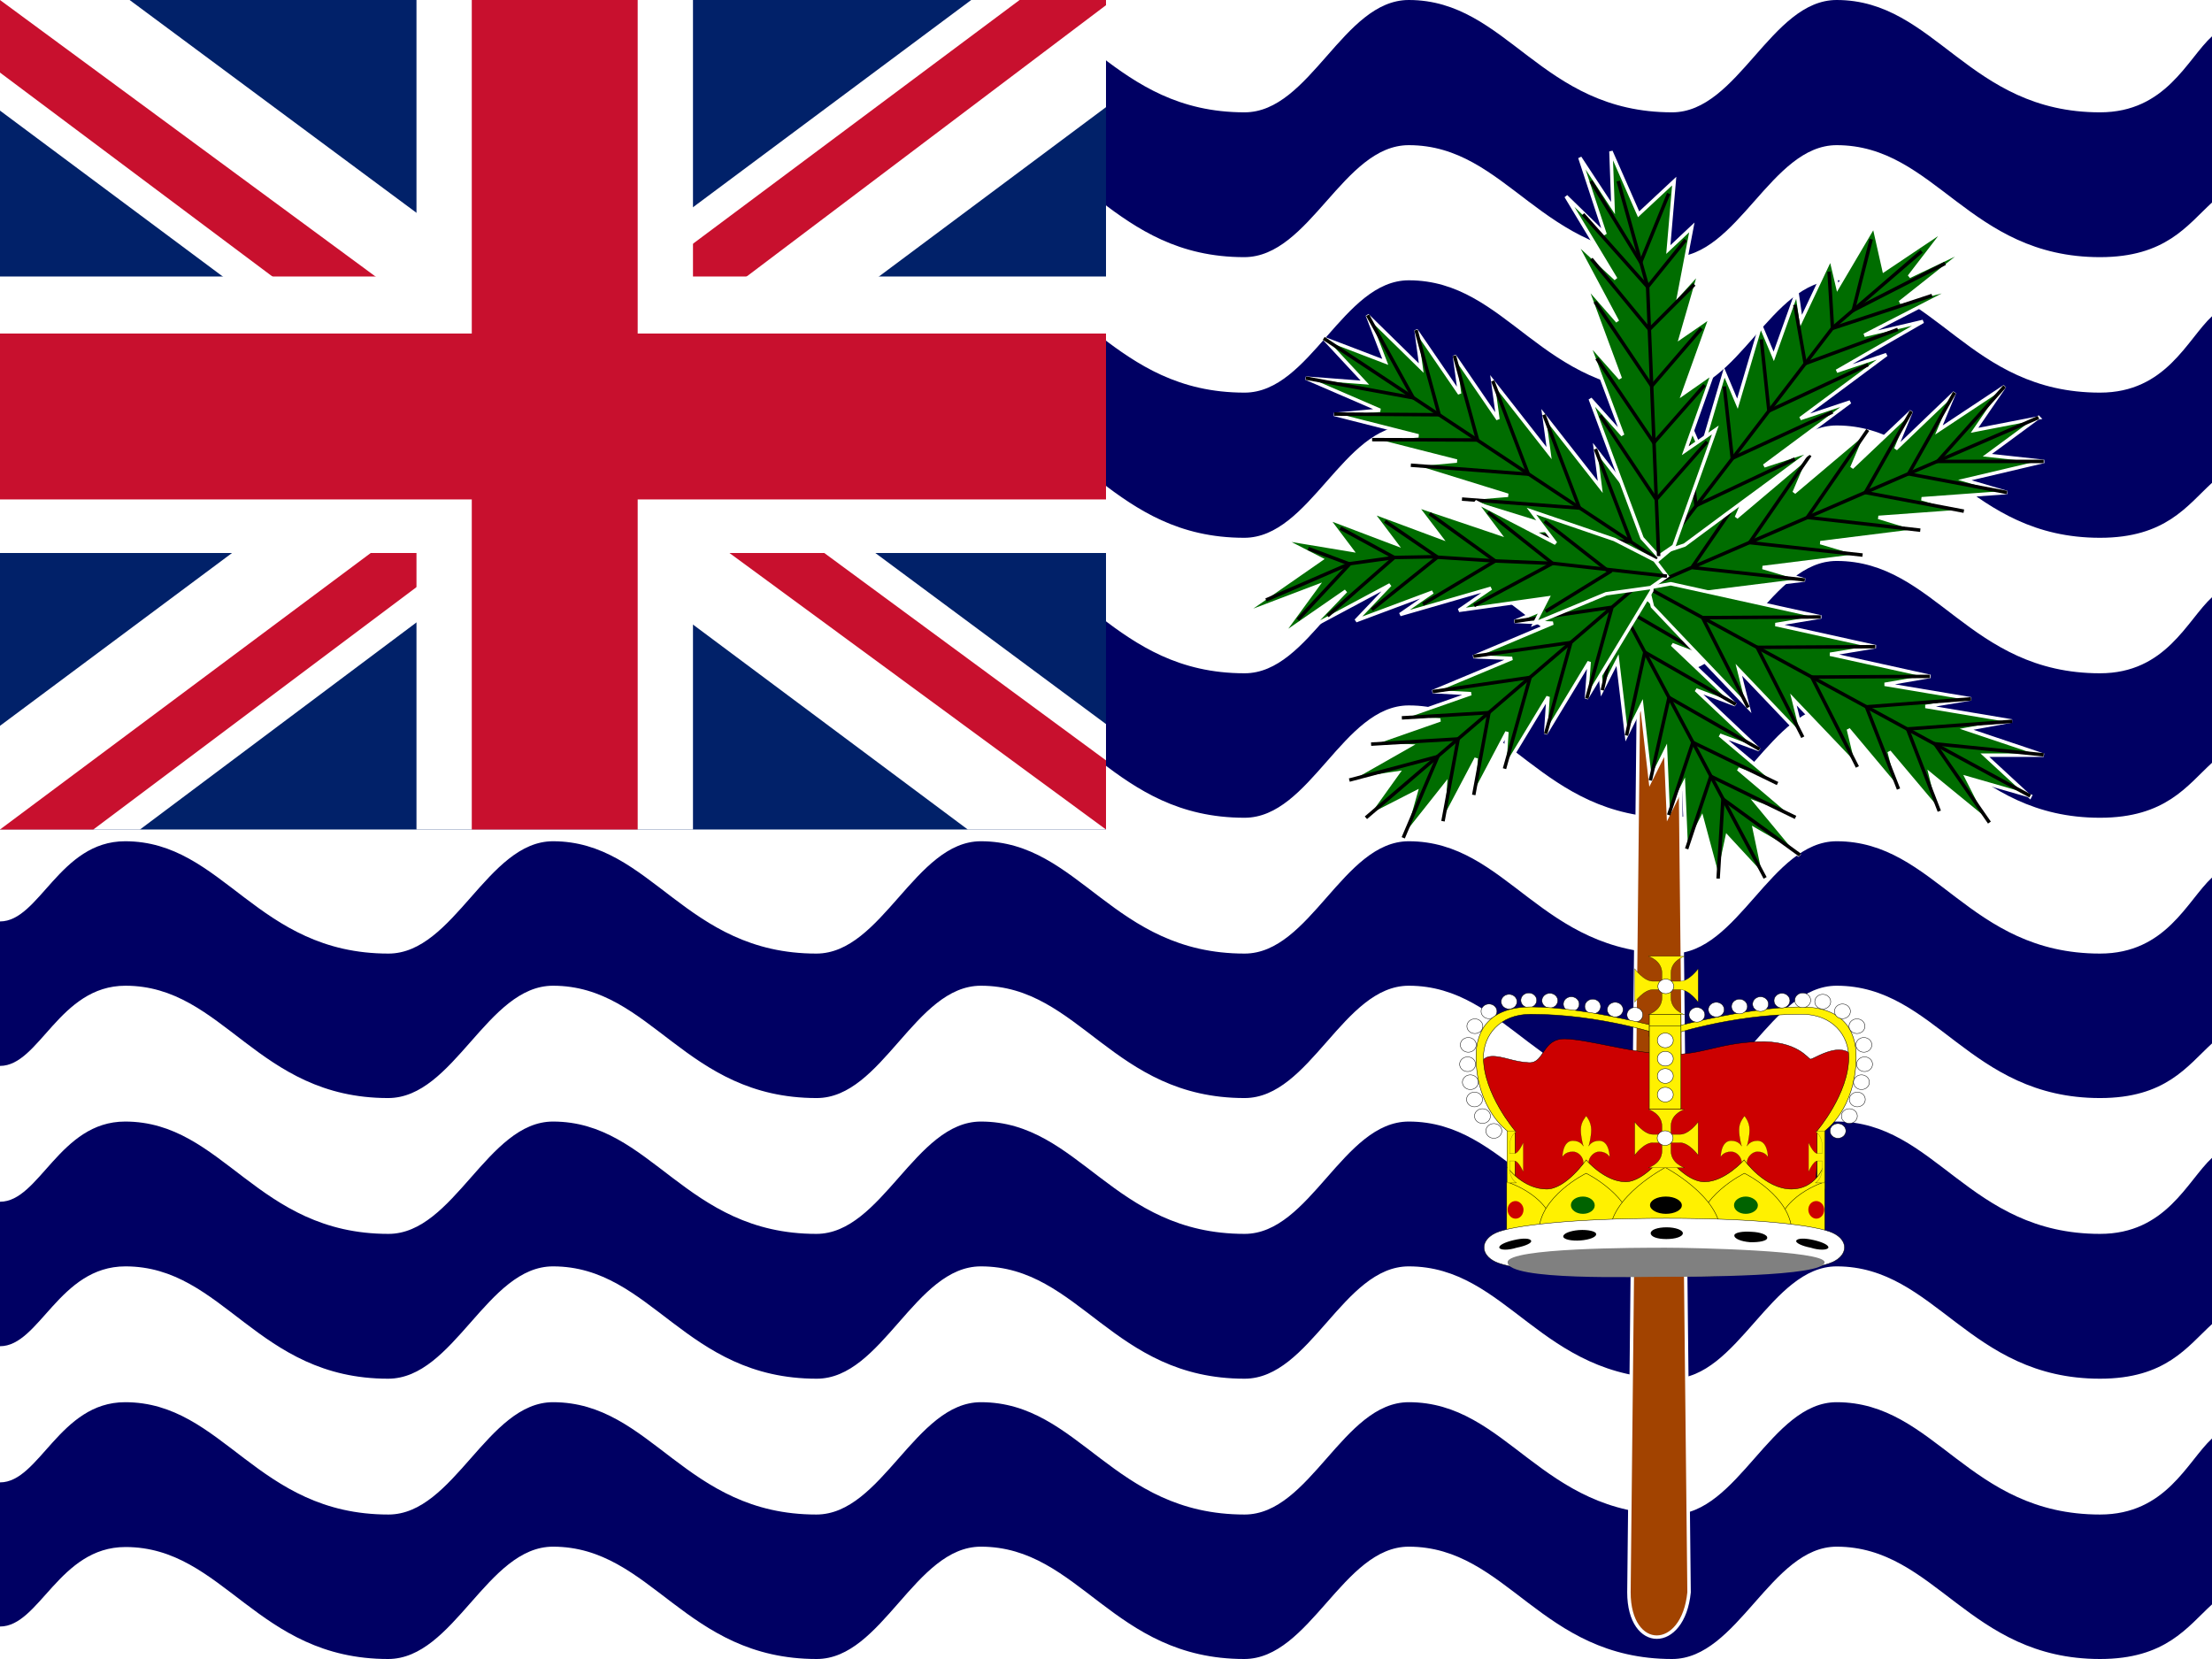 <svg xmlns="http://www.w3.org/2000/svg" id="flag-icons-io" viewBox="0 0 640 480">
  <path fill="#fff" d="M0 0h640v480H0z"/>
  <path fill="#000063" fill-rule="evenodd" d="M640 416.2c-7.2 6.7-13.3 22-32.4 22-38.1 0-47.6-32.5-76.2-32.5-19 0-28.5 32.5-47.6 32.5-38.1 0-47.6-32.5-76.2-32.5-19 0-28.5 32.5-47.5 32.5-38.2 0-47.7-32.5-76.3-32.5-19 0-28.6 32.5-47.6 32.5-38.1 0-47.6-32.5-76.2-32.5-19 0-28.6 32.5-47.6 32.5-38.2 0-47.7-32.5-76.2-32.5-19 0-24.8 23.2-36.2 23.2v41.7c11.4 0 17.1-23 36.3-23 28.5 0 38 32.4 76 32.4 19.1 0 28.6-32.5 47.7-32.5 28.6 0 38.1 32.5 76.3 32.5 19 0 28.4-32.5 47.5-32.5 28.6 0 38.1 32.5 76.2 32.5 19 0 28.6-32.5 47.6-32.5 28.6 0 38.1 32.5 76.2 32.5 19 0 28.6-32.5 47.6-32.5 28.6 0 38.2 32.5 76.2 32.5 19 0 25.2-9.2 32.4-15.8zm0-81.2c-7.2 6.7-13.3 22-32.4 22-38.1 0-47.6-32.5-76.2-32.5-19 0-28.5 32.5-47.6 32.5-38.1 0-47.6-32.5-76.2-32.5-19 0-28.5 32.5-47.5 32.5-38.2 0-47.7-32.5-76.3-32.5-19 0-28.6 32.5-47.6 32.5-38.1 0-47.6-32.5-76.2-32.5-19 0-28.6 32.5-47.6 32.5-38.2 0-47.7-32.5-76.2-32.5-19 0-24.8 23.2-36.2 23.2v41.8c11.4 0 17.1-23.1 36.3-23.1 28.5 0 38 32.5 76 32.5 19.1 0 28.6-32.5 47.7-32.5 28.6 0 38.1 32.5 76.3 32.5 19 0 28.4-32.5 47.5-32.5 28.6 0 38.1 32.5 76.3 32.5 19 0 28.5-32.5 47.5-32.5 28.6 0 38.1 32.5 76.2 32.5 19 0 28.6-32.5 47.6-32.5 28.6 0 38.2 32.5 76.2 32.5 19 0 25.2-9.2 32.4-15.8zm0-81.1c-7.2 6.7-13.3 22-32.4 22-38.1 0-47.6-32.5-76.2-32.5-19 0-28.5 32.5-47.6 32.5-38.1 0-47.6-32.5-76.2-32.5-19 0-28.5 32.5-47.5 32.5-38.2 0-47.7-32.5-76.3-32.5-19 0-28.6 32.5-47.6 32.5-38.1 0-47.6-32.5-76.2-32.5-19 0-28.6 32.5-47.6 32.5-38.2 0-47.7-32.5-76.2-32.5-19 0-24.8 23.2-36.2 23.2v41.8c11.4 0 17.1-23.2 36.3-23.2 28.5 0 38 32.5 76 32.5 19.1 0 28.6-32.5 47.7-32.5 28.6 0 38.1 32.5 76.3 32.5 19 0 28.4-32.5 47.5-32.5 28.6 0 38.1 32.5 76.3 32.5 19 0 28.5-32.5 47.5-32.5 28.6 0 38.1 32.5 76.2 32.5 19 0 28.6-32.5 47.6-32.5 28.6 0 38.2 32.5 76.2 32.5 19 0 25.2-9.2 32.4-15.8zm0-81.1c-7.2 6.6-13.3 22-32.4 22-38.1 0-47.6-32.5-76.2-32.5-19 0-28.5 32.5-47.6 32.5-38.1 0-47.6-32.5-76.2-32.5-19 0-28.5 32.5-47.5 32.5-38.2 0-47.7-32.5-76.3-32.5-19 0-28.6 32.5-47.6 32.5-38.1 0-47.6-32.5-76.2-32.5-19 0-28.6 32.5-47.6 32.5-38.2 0-47.7-32.5-76.2-32.5-19 0-24.8 23.2-36.2 23.2v41.7c11.4 0 17.1-23 36.3-23 28.5 0 38 32.4 76 32.4 19.1 0 28.6-32.5 47.7-32.5 28.6 0 38.1 32.5 76.3 32.5 19 0 28.4-32.5 47.5-32.5 28.6 0 38.1 32.5 76.3 32.5 19 0 28.5-32.5 47.5-32.5 28.6 0 38.1 32.5 76.2 32.5 19 0 28.6-32.5 47.6-32.5 28.6 0 38.2 32.5 76.2 32.5 19 0 25.2-9.3 32.4-15.9zm0-81.3c-7.2 6.7-13.3 22.1-32.4 22.1-38.1 0-47.6-32.5-76.2-32.5-19 0-28.5 32.5-47.6 32.5-38.1 0-47.6-32.5-76.2-32.5-19 0-28.5 32.5-47.5 32.5-38.2 0-47.7-32.5-76.3-32.5-19 0-28.6 32.5-47.6 32.5-38.1 0-47.6-32.5-76.2-32.5-19 0-28.6 32.5-47.6 32.5-38.2 0-47.7-32.5-76.2-32.5-19 .1-24.8 23.3-36.2 23.3v41.8c11.4 0 17.1-23.1 36.2-23.1 28.5 0 38.1 32.5 76.2 32.5 19 0 28.5-32.5 47.6-32.5 28.6 0 38.1 32.5 76.3 32.5 19 0 28.4-32.5 47.4-32.5 28.7 0 38.2 32.5 76.3 32.5 19 0 28.6-32.5 47.6-32.5 28.6 0 38.1 32.5 76.2 32.5 19 0 28.6-32.5 47.6-32.5 28.6 0 38.2 32.5 76.2 32.5 19 0 25.2-9.3 32.4-15.9v-48Zm0-81c-7.2 6.6-13.3 22-32.4 22C569.5 32.5 560 0 531.4 0c-19 0-28.5 32.5-47.6 32.5-38.1 0-47.6-32.5-76.2-32.5-19 0-28.5 32.5-47.5 32.5-38.2 0-47.7-32.5-76.3-32.5-19 0-28.6 32.5-47.6 32.5C198 32.5 188.6 0 160 0c-19 0-28.6 32.5-47.6 32.5C74.2 32.5 64.7 0 36.2 0 17.2 0 11.4 23.2 0 23.2v41.9C11.4 65 17.1 42 36.2 42c28.5 0 38.1 32.4 76.2 32.4 19 0 28.5-32.4 47.6-32.4 28.6 0 38.1 32.4 76.3 32.4 19 0 28.4-32.4 47.4-32.4 28.7 0 38.2 32.4 76.3 32.4 19 0 28.6-32.4 47.6-32.4 28.6 0 38.1 32.4 76.2 32.4 19 0 28.6-32.4 47.6-32.4 28.6 0 38.2 32.4 76.2 32.4 19 0 25.2-9.2 32.4-15.8z"/>
  <path fill="#a24300" fill-rule="evenodd" stroke="#fff" strokeWidth="2.1" d="m474.8 131.7-3.5 329c0 17.3 15.7 17.3 17.4 0l-3.5-329Z"/>
  <path fill="#006d00" fill-rule="evenodd" stroke="#fff" strokeWidth="1.8" d="m510.7 254-11-11.9-2.6 12.1-4.7-17.5-4.5 8.8-.8-18.6-4.4 8.8-.8-18.6-4.4 8.8L475 204l-4.4 8.8L468 191l-4.5 8.8-2.5-21.9-1.3-11 2.2-4.3 5.8 2.1 9.1 8.7 18.3 17.4-11.3-4.3 18.3 17.4-11.4-4.3 18.3 17.3-11.4-4.2 16.6 14-11.3-4.2 16.5 14-11.3-4.2 12.6 15.2-13.1-7.6 3 14.3z"/>
  <path fill="none" stroke="#000" strokeWidth=".3" d="M510.7 254 462 162.6m33.1 28.2L469 175.6l-5.4 24.1"/>
  <path fill="none" stroke="#000" strokeWidth=".3" d="m502.2 203.8-26.3-15.1-5.3 24.1"/>
  <path fill="none" stroke="#000" strokeWidth=".3" d="m509.1 216.8-26.2-15-5.4 24"/>
  <path fill="none" stroke="#000" strokeWidth=".3" d="m514.3 226.7-24.5-11.9-7 21"/>
  <path fill="none" stroke="#000" strokeWidth=".3" d="M519.5 236.5 495 224.6l-7 21"/>
  <path fill="none" stroke="#000" strokeWidth=".3" d="m520.8 247.4-22.3-16.2-1.4 23"/>
  <path fill="#006d00" fill-rule="evenodd" stroke="#fff" strokeWidth="2" d="m383 97.9 17.8 6.8-5.2-13.5 15.6 15.3-1.5-11 12.6 18.4-1.5-11 12.6 18.4-1.5-11 16.3 20.8-1.5-11 16.3 20.8-1.4-11 16.2 20.8 8.2 10.4.7 5.5-6.7.6-14-4.3-28.2-8.7 13.3-1.1-28.1-8.7 13.3-1.1-28.1-8.7 13.3-1.2-24.4-6.2 13.3-1.1-24.4-6.2 13.3-1.2-21.5-9.3 17.1 1.3L383.1 98z"/>
  <path fill="none" stroke="#000" strokeWidth=".3" d="m383 97.9 103.7 68.7m-48.9-12.4 34.1 2.6-10.3-26.9"/>
  <path fill="none" stroke="#000" strokeWidth=".3" d="m423 144.4 34 2.6-10.3-27"/>
  <path fill="none" stroke="#000" strokeWidth=".3" d="m408.2 134.6 34 2.6-10.3-27"/>
  <path fill="none" stroke="#000" strokeWidth=".3" d="m397 127.2 30.5.1-6.7-24.4"/>
  <path fill="none" stroke="#000" strokeWidth=".3" d="m386 119.8 30.4.2-6.7-24.5"/>
  <path fill="none" stroke="#000" strokeWidth=".3" d="m377.8 109.4 31.1 5.7-13.2-23.9"/>
  <path fill="#006d00" fill-rule="evenodd" stroke="#fff" strokeWidth="2" d="M589.8 120.8 575 131.7l16.4 1.8-22.9 5.4 12.2 3.6-24.7 1.8 12.2 3.6-24.7 1.8 12.1 3.7-28.9 3.6 12.2 3.6-28.9 3.6 12.2 3.6-28.9 3.6-14.5 1.8-6-1.8 2.2-5.4 10.7-9 21.3-18.1-4.6 10.8 21.3-18-4.6 10.8 21.3-18-4.6 10.8L553 119l-4.5 10.9 17-16.3-4.5 10.8 19-12.6-8.7 12.7 18.6-3.6z"/>
  <path fill="none" stroke="#000" strokeWidth=".3" d="m589.8 120.8-117 50.6m34.1-32.5-17.4 25.3 32.7 3.6"/>
  <path fill="none" stroke="#000" strokeWidth=".3" d="M523.7 131.7 506.2 157l32.7 3.6"/>
  <path fill="none" stroke="#000" strokeWidth=".3" d="m540.4 124.4-17.5 25.3 32.7 3.7"/>
  <path fill="none" stroke="#000" strokeWidth=".3" d="m553 119-13.3 23.5 28.5 5.4"/>
  <path fill="none" stroke="#000" strokeWidth=".3" d="m565.5 113.6-13.3 23.5 28.5 5.4"/>
  <path fill="none" stroke="#000" strokeWidth=".3" d="m580 111.8-19.4 21.7h30.7"/>
  <path fill="#006d00" fill-rule="evenodd" stroke="#fff" strokeWidth="2" d="M587.4 230.3 569 225l6.6 13-17.1-14 2.6 10.7-14.5-17.2 2.7 10.8-14.5-17.3 2.6 10.8-18.5-19.4 2.7 10.8-18.5-19.4 2.7 10.8-18.5-19.4-9.2-9.7-1.3-5.4 6.6-1.2 14.5 3.2 29 6.4-13.2 2.2 29 6.4-13.2 2.2 29 6.4-13.2 2.3 25 4.2-13.2 2.2 25 4.2L569 211l22.3 7.5h-17l13 12z"/>
  <path fill="none" stroke="#000" strokeWidth=".3" d="m587.4 230.3-110.6-60.2m50 8.4-34.2.2 13.2 26"/>
  <path fill="none" stroke="#000" strokeWidth=".3" d="m542.6 187.1-34.2.2 13.2 26"/>
  <path fill="none" stroke="#000" strokeWidth=".3" d="m558.4 195.7-34.2.2 13.2 26"/>
  <path fill="none" stroke="#000" strokeWidth=".3" d="m570.3 202.2-30.3 2.3 9.3 23.8"/>
  <path fill="none" stroke="#000" strokeWidth=".3" d="m582.2 208.7-30.3 2.2 9.2 23.8"/>
  <path fill="none" stroke="#000" strokeWidth=".3" d="m591.3 218.4-31.5-3.2 15.8 22.8"/>
  <path fill="#006d00" fill-rule="evenodd" stroke="#fff" strokeWidth="1.8" d="m395.2 236.6 9.3-13-14.1 2.1 17.4-9.9-11.1-.5 20-7-11.1-.6 20-7-11.1-.6 23-9.6-11.2-.5 23-9.7-11.1-.5 23-9.6 11.5-4.9 5.6.3-.4 5.3-6.3 10.4-12.6 20.8.8-10.6-12.6 20.8.7-10.7-12.6 20.8.7-10.6-9.6 18.2.7-10.6-9.6 18.2.7-10.6-12.2 15.4 3.7-13.2z"/>
  <path fill="none" stroke="#000" strokeWidth=".3" d="m395.2 236.6 83-71m-19.1 36.5 7.3-26.4-28.2 4.1"/>
  <path fill="none" stroke="#000" strokeWidth=".3" d="m447.2 212.3 7.3-26.4-28.2 4"/>
  <path fill="none" stroke="#000" strokeWidth=".3" d="m435.3 222.4 7.4-26.4-28.2 4.1"/>
  <path fill="none" stroke="#000" strokeWidth=".3" d="m426.4 230 4.4-23.8-25.2 1.5"/>
  <path fill="none" stroke="#000" strokeWidth=".3" d="m417.5 237.6 4.4-23.8-25.2 1.5"/>
  <path fill="none" stroke="#000" strokeWidth=".3" d="m406 242.4 10-23.5-25.6 6.8"/>
  <path fill="#006d00" fill-rule="evenodd" stroke="#fff" strokeWidth="2" d="m563 66.2-17.9 12-2.9-12.9-10.5 17.8-2-8.5-8.6 18.2-1.2-8.4-6.7 18.7-3.8-9-6.7 22.7-3.8-9-6.7 22.7-3.9-9-6.7 22.7-3.3 11.4 1.9 4.5 7.2-2.4 12.4-9.2 25-18.4-14.4 4.7 24.9-18.5-14.4 4.8 24.9-18.5-14.4 4.8 25-14.4-17 4L566 83.3l-16.3 4.2 19.7-15.6-17 8.1z"/>
  <path fill="none" stroke="#000" strokeWidth=".3" d="m556 72.7-25.8 22.2-50 65.2"/>
  <path fill="none" stroke="#000" strokeWidth=".3" d="m519.3 132.8-28.6 13.5-2.4-20.8"/>
  <path fill="none" stroke="#000" strokeWidth=".3" d="m530.2 119.2-29 13.4-2.3-20.8"/>
  <path fill="none" stroke="#000" strokeWidth=".3" d="m540.5 105.5-28.7 13.4-2.2-20.7"/>
  <path fill="none" stroke="#000" strokeWidth=".3" d="m549.1 95.3-26.8 9.9-3-17"/>
  <path fill="none" stroke="#000" strokeWidth=".3" d="M559 85.5 530.2 95l-1-16.4"/>
  <path fill="none" stroke="#000" strokeWidth=".3" d="m562.8 76.2-26.6 13.6 5.2-20.6"/>
  <path fill="#006d00" fill-rule="evenodd" stroke="#fff" strokeWidth="2" d="m466.1 43.8 8 18.2 10.3-9.6-1.7 19.8 6.8-6.4-3.7 19.4 6-6.6-5.5 19 8.7-6-8 22.3 8.6-6-8 22.5 8.7-6-8 22.4-4 11.2-4.4 3-4.8-5.3-5-13.4-10-26.9 9.4 10.5-10.1-27 9.4 10.6-10-27L468 93l-12.5-23.4 12 11.1-14.4-23.9 11.3 11-7.3-22.2 9.6 14.6z"/>
  <path fill="none" stroke="#000" strokeWidth=".3" d="m468.2 52.4 8.5 30.5 3.2 78"/>
  <path fill="none" stroke="#000" strokeWidth=".3" d="m463 120.2 16.2 24.3 14.7-16.7"/>
  <path fill="none" stroke="#000" strokeWidth=".3" d="m462 103.7 16.5 24.4 14.7-16.7"/>
  <path fill="none" stroke="#000" strokeWidth=".3" d="m461.5 87.3 16.4 24.4L492.3 95"/>
  <path fill="none" stroke="#000" strokeWidth=".3" d="m460.4 74.9 16.8 20.4 13-13"/>
  <path fill="none" stroke="#000" strokeWidth=".3" d="m458 62 18.7 21 11-13.6"/>
  <path fill="none" stroke="#000" strokeWidth=".3" d="m460.3 52.4 14.4 23.5 8.1-19.9"/>
  <path fill="#006d00" fill-rule="evenodd" stroke="#fff" strokeWidth="1.9" d="m359 178 23.3-16.2-11.7-6 20.5 3.4-7-9.3 19.8 7.5-7-9.3 19.9 7.4-7-9.2 24 8.1-7-9.3 23.3 12.1-7-9.3 24 8.2 11.7 6 3.5 4.6-4.7 3.3-12.9 1.8-20.7 8.6 3.8-7.4-25.7 3.6 9.3-6.4-26.3 7.6 9.4-6.5-22.2 8.3 9.9-10.4-22.8 12.2 10-10.4-18.8 13 10.5-14.4z"/>
  <path fill="none" stroke="#000" strokeWidth=".3" d="m366.3 173.6 24.2-10.5 12.9-1.8 10.7-.2 18.5 1.2 16.7.7 33 3.7"/>
  <path fill="none" stroke="#000" strokeWidth=".3" d="m447.2 176.9 18.5-11.4-18.8-14.7"/>
  <path fill="none" stroke="#000" strokeWidth=".3" d="m426.5 175.2 22.7-12.2-18.7-14.8"/>
  <path fill="none" stroke="#000" strokeWidth=".3" d="m411.7 174.8 20.9-12.5-19-13.7m-29.5 29.6 19.3-16.9-15.6-8.5"/>
  <path fill="none" stroke="#000" strokeWidth=".3" d="m375.5 179.3 15-16.1-12-4.5m18.4 17.7 19-15.2-15.2-10.4"/>
  <g fill-rule="evenodd">
    <path fill="#c00" stroke="#000" strokeWidth="1pt" d="m541.5 1173.3-1.7-229.1-61.1-107c-15.3-52.6-7.8-78 17-79.8 24.7-1.6 49.2 13.6 84.8 15.3 35.6 1.7 28.9-59.4 81.5-57.7 52.6 1.7 144.3 32.3 222.3 37.4 78.1 5 118.8-27.2 208.8-30.6 90-3.4 113.7 42.4 118.8 42.4 5.1 0 30.6-18.6 56-22 25.5-3.4 34 10.2 34 10.2s-1.7 57.7-13.6 91.6c-11.9 34-54.3 90-56 90-1.7 0-15.3 249.5-15.3 251.2 0 1.7-675.5-6.8-675.5-11.9z" transform="matrix(.129 0 0 .119 367.5 215.5)"/>
    <g stroke="#000" strokeWidth="1pt">
      <path fill="#fff100" d="M531.5 584.6s-68-52-69.8-177.1c-1-72 34.4-124 123-124 124 0 301.1 53.1 301.1 53.1v17.7s-141.7-53.1-301.2-53.1c-70.8 0-106.3 52-106.3 105.2 0 88.6 71 178.3 71 178.3v141.7h-17.8z" transform="matrix(-.129 0 0 .119 596.6 257.6)"/>
      <path fill="#fff" d="M478.4 549.2a17.8 17.8 0 1 1-35.5 0 17.8 17.8 0 0 1 35.5 0z" transform="matrix(-.129 0 0 .119 594.5 257.4)"/>
      <path fill="#fff" d="M478.4 549.2a17.8 17.8 0 1 1-35.5 0 17.8 17.8 0 0 1 35.5 0z" transform="matrix(-.129 0 0 .119 596.8 252.6)"/>
      <path fill="#fff" d="M478.4 549.2a17.8 17.8 0 1 1-35.5 0 17.8 17.8 0 0 1 35.5 0z" transform="matrix(-.129 0 0 .119 598 247.6)"/>
      <path fill="#fff" d="M478.4 549.2a17.8 17.8 0 1 1-35.5 0 17.8 17.8 0 0 1 35.5 0z" transform="matrix(-.129 0 0 .119 598.9 242.4)"/>
      <path fill="#fff" d="M478.4 549.2a17.8 17.8 0 1 1-35.5 0 17.8 17.8 0 0 1 35.5 0z" transform="matrix(-.129 0 0 .119 598.7 236.8)"/>
      <path fill="#fff" d="M478.4 549.2a17.8 17.8 0 1 1-35.5 0 17.8 17.8 0 0 1 35.5 0z" transform="matrix(-.129 0 0 .119 591.2 261.7)"/>
      <path fill="#fff" d="M478.4 549.2a17.8 17.8 0 1 1-35.5 0 17.8 17.8 0 0 1 35.5 0z" transform="matrix(-.129 0 0 .119 596.7 231.4)"/>
      <path fill="#fff" d="M478.4 549.2a17.8 17.8 0 1 1-35.5 0 17.8 17.8 0 0 1 35.5 0z" transform="matrix(-.129 0 0 .119 592.5 227.1)"/>
      <path fill="#fff" d="M478.4 549.2a17.8 17.8 0 1 1-35.5 0 17.8 17.8 0 0 1 35.5 0z" transform="matrix(-.129 0 0 .119 586.8 224.3)"/>
      <path fill="#fff" d="M478.4 549.2a17.8 17.8 0 1 1-35.5 0 17.8 17.8 0 0 1 35.5 0z" transform="matrix(-.129 0 0 .119 581 223.9)"/>
      <path fill="#fff" d="M478.4 549.2a17.8 17.8 0 1 1-35.5 0 17.8 17.8 0 0 1 35.5 0z" transform="matrix(-.129 0 0 .119 575 224)"/>
      <path fill="#fff" d="M478.4 549.2a17.8 17.8 0 1 1-35.5 0 17.8 17.8 0 0 1 35.5 0z" transform="matrix(-.129 0 0 .119 568.8 225)"/>
      <path fill="#fff" d="M478.4 549.2a17.8 17.8 0 1 1-35.5 0 17.8 17.8 0 0 1 35.5 0z" transform="matrix(-.129 0 0 .119 562.7 225.7)"/>
      <path fill="#fff" d="M478.4 549.2a17.8 17.8 0 1 1-35.5 0 17.8 17.8 0 0 1 35.5 0z" transform="matrix(-.129 0 0 .119 556 226.6)"/>
      <path fill="#fff" d="M478.4 549.2a17.8 17.8 0 1 1-35.5 0 17.8 17.8 0 0 1 35.5 0z" transform="matrix(-.129 0 0 .119 550.4 228.1)"/>
    </g>
    <path fill="#fff" stroke="#000" strokeWidth="1pt" d="M478.4 549.2a17.8 17.8 0 1 1-35.5 0 17.8 17.8 0 0 1 35.5 0z" transform="matrix(.129 0 0 .119 369.5 257.4)"/>
    <path fill="#fff" stroke="#000" strokeWidth="1pt" d="M478.4 549.2a17.8 17.8 0 1 1-35.5 0 17.8 17.8 0 0 1 35.5 0z" transform="matrix(.129 0 0 .119 367.2 252.6)"/>
    <path fill="#fff" stroke="#000" strokeWidth="1pt" d="M478.4 549.2a17.8 17.8 0 1 1-35.5 0 17.8 17.8 0 0 1 35.5 0z" transform="matrix(.129 0 0 .119 366 247.6)"/>
    <path fill="#fff" stroke="#000" strokeWidth="1pt" d="M478.4 549.2a17.8 17.8 0 1 1-35.5 0 17.8 17.8 0 0 1 35.5 0z" transform="matrix(.129 0 0 .119 365.2 242.4)"/>
    <path fill="#fff" stroke="#000" strokeWidth="1pt" d="M478.4 549.2a17.8 17.8 0 1 1-35.5 0 17.8 17.8 0 0 1 35.5 0z" transform="matrix(.129 0 0 .119 365.4 236.8)"/>
    <path fill="#fff" stroke="#000" strokeWidth="1pt" d="M478.4 549.2a17.8 17.8 0 1 1-35.5 0 17.8 17.8 0 0 1 35.5 0z" transform="matrix(.129 0 0 .119 367.3 231.4)"/>
    <path fill="#fff" stroke="#000" strokeWidth="1pt" d="M478.4 549.2a17.8 17.8 0 1 1-35.5 0 17.8 17.8 0 0 1 35.5 0z" transform="matrix(.129 0 0 .119 371.4 227.1)"/>
    <path fill="#fff" stroke="#000" strokeWidth="1pt" d="M478.4 549.2a17.8 17.8 0 1 1-35.5 0 17.8 17.8 0 0 1 35.5 0z" transform="matrix(.129 0 0 .119 377.2 224.3)"/>
    <path fill="#fff" stroke="#000" strokeWidth="1pt" d="M478.4 549.2a17.8 17.8 0 1 1-35.5 0 17.8 17.8 0 0 1 35.5 0z" transform="matrix(.129 0 0 .119 382.9 223.9)"/>
    <path fill="#fff" stroke="#000" strokeWidth="1pt" d="M478.4 549.2a17.8 17.8 0 1 1-35.5 0 17.8 17.8 0 0 1 35.5 0z" transform="matrix(.129 0 0 .119 389 224)"/>
    <path fill="#fff" stroke="#000" strokeWidth="1pt" d="M478.4 549.2a17.8 17.8 0 1 1-35.5 0 17.8 17.8 0 0 1 35.5 0z" transform="matrix(.129 0 0 .119 395.2 225)"/>
    <path fill="#fff" stroke="#000" strokeWidth="1pt" d="M478.4 549.2a17.8 17.8 0 1 1-35.5 0 17.8 17.8 0 0 1 35.5 0z" transform="matrix(.129 0 0 .119 401.4 225.7)"/>
    <path fill="#fff" stroke="#000" strokeWidth="1pt" d="M478.4 549.2a17.8 17.8 0 1 1-35.5 0 17.8 17.8 0 0 1 35.5 0z" transform="matrix(.129 0 0 .119 407.9 226.6)"/>
    <path fill="#fff" stroke="#000" strokeWidth="1pt" d="M478.4 549.2a17.8 17.8 0 1 1-35.5 0 17.8 17.8 0 0 1 35.5 0z" transform="matrix(.129 0 0 .119 413.6 228.1)"/>
    <path fill="#fff" stroke="#000" strokeWidth="1pt" d="M478.4 549.2a17.8 17.8 0 1 1-35.5 0 17.8 17.8 0 0 1 35.5 0z" transform="matrix(.129 0 0 .119 372.8 261.7)"/>
    <path fill="#fff100" stroke="#000" strokeWidth="1pt" d="M531.5 584.6s-68-52-69.8-177.1c-1-72 34.4-124 123-124 124 0 301.1 53.1 301.1 53.1v17.7s-141.7-53.1-301.2-53.1c-70.8 0-106.3 52-106.3 105.2 0 88.6 71 178.3 71 178.3v141.7h-17.8z" transform="matrix(.129 0 0 .119 367.5 257.6)"/>
    <path fill="#fff100" stroke="#000" strokeWidth="3" d="M1240.2 531.5s15.3-35.4 70.9-35.4c37.8 0 70.8 35.4 70.8 70.8v70.9h35.5v-70.9c0-35.4 35.4-70.8 70.8-70.8 53.2 0 70.9 35.4 70.9 35.4s0-106.3-70.9-106.3c-53.1 0-70.8 35.4-70.8 35.4s17.7-53.1 17.7-106.3c0-53.2-35.4-88.6-35.4-88.6 0 6.8-35.5 35.5-35.5 88.6 0 53.1 17.7 106.3 17.7 106.3s-17.7-35.4-70.8-35.4c-70.9 0-70.9 106.3-70.9 106.3z" transform="matrix(.043 0 0 .045 398.7 310.9)"/>
    <path fill="#fff100" stroke="#000" strokeWidth="3" d="M1240.2 531.5s15.3-35.4 70.9-35.4c37.8 0 70.8 35.4 70.8 70.8v70.9h35.5v-70.9c0-35.4 35.4-70.8 70.8-70.8 53.2 0 70.9 35.4 70.9 35.4s0-106.3-70.9-106.3c-53.1 0-70.8 35.4-70.8 35.4s17.7-53.1 17.7-106.3c0-53.2-35.4-88.6-35.4-88.6 0 6.8-35.5 35.5-35.5 88.6 0 53.1 17.7 106.3 17.7 106.3s-17.7-35.4-70.8-35.4c-70.9 0-70.9 106.3-70.9 106.3z" transform="matrix(.043 0 0 .045 444.5 310.9)"/>
    <path fill="#fff100" stroke="#000" strokeWidth="1pt" d="M531.5 832.7V673.2s35.4 53.2 88.6 53.2c43.5 0 88.6-70.9 88.6-70.9s41.5 53.2 88.6 53.2c42 0 88.5-68.6 88.5-68.6s43.2 68.6 88.6 68.6c45.5 0 88.6-53.2 88.6-53.2s46.3 70.9 106.3 70.9c53.1 0 70.9-53.2 70.9-53.2v159.5z" transform="matrix(.129 0 0 .119 367.5 257.6)"/>
    <path fill="#fff100" stroke="#000" strokeWidth="1pt" d="M708.7 832.7v-124S815 744 815 832.7z" transform="matrix(.129 0 0 .119 344.5 257.6)"/>
    <path fill="#fff100" stroke="#000" strokeWidth="1pt" d="M708.7 832.7v-124S815 744 815 832.7z" transform="matrix(-.129 0 0 .119 619.4 257.6)"/>
    <path fill="#fff100" stroke="#000" strokeWidth="1pt" d="M602.4 832.7C602.4 744 708.7 688 708.7 688S815 744 815 832.7z" transform="matrix(.129 0 0 .119 367.5 257.6)"/>
    <path fill="#fff100" stroke="#000" strokeWidth="1pt" d="M602.4 832.7C602.4 744 708.7 688 708.7 688S815 744 815 832.7z" transform="matrix(.129 0 0 .119 413.3 257.6)"/>
    <path fill="#fff100" stroke="#000" strokeWidth="1pt" d="M584.6 847.5c0-88.6 124.1-159.4 124.1-159.4s124 70.8 124 159.4h-248z" transform="matrix(.129 0 0 .119 390.4 255.9)"/>
    <path fill="#fff" stroke="#000" strokeWidth="1pt" d="M1275.6 655.5c-35.4-17.7-166-35.4-376.3-35.4s-350 17.7-385.5 35.4c-35.4 17.7-35.4 53.2 0 70.9 35.4 17.7 175.3 35.4 385.5 35.4s340.9-17.7 376.3-35.4c35.4-17.7 35.4-53.2 0-70.9z" transform="matrix(.128 0 0 .119 367 278.7)"/>
    <path fill="gray" d="M527.9 365.2c0 4.2-38.2 4.2-45.9 4.2-8.3 0-45.8 1.2-45.8-4.2 0-4.2 37.8-4.2 45.8-4.2s45.9.8 45.9 4.2"/>
    <path fill="#c00" d="M440.8 350c0 1.4-1 2.6-2.3 2.6s-2.3-1.2-2.3-2.6c0-1.4 1-2.5 2.3-2.5 1.2 0 2.3 1.2 2.3 2.5m87 0c0 1.4-1 2.6-2.3 2.6-1.2 0-2.3-1.2-2.3-2.6 0-1.4 1-2.5 2.3-2.5 1.3 0 2.3 1.2 2.3 2.5"/>
    <path d="M486.6 348.8c0 1.3-2.1 2.4-4.6 2.4-2.4 0-4.6-1.1-4.6-2.5s2-2.5 4.6-2.5 4.6 1.2 4.6 2.5z"/>
    <path fill="#006300" d="M508.6 348.8c0 1.3-1.6 2.4-3.5 2.4s-3.4-1.1-3.4-2.5 1.6-2.5 3.4-2.5 3.5 1.2 3.5 2.5zm-47.2 0c0 1.3-1.5 2.4-3.4 2.4s-3.5-1.1-3.5-2.5 1.5-2.5 3.5-2.5c1.9 0 3.4 1.2 3.4 2.5z"/>
    <path fill="#fff100" stroke="#000" strokeWidth="2.2" d="M1257.9 496s35.4-53 70.9-53h35.4v35.3c0 53.2-53.1 71-53.1 71h141.7s-53.2-17.8-53.2-71V443h35.5c35.4 0 70.8 53.2 70.8 53.2V354.3s-35.4 53.2-70.8 53.2h-35.5V372c0-53.1 53.2-70.8 53.2-70.8H1311s53.1 17.7 53.1 70.8v35.5h-35.4c-35.5 0-70.9-53.2-70.9-53.2v141.8z" transform="matrix(.074 0 0 .068 379.9 300.5)"/>
    <path fill="#fff100" stroke="#000" strokeWidth="3.3" d="M1381.9 549.2h70.9s-53.2-17.7-53.2-70.9V443h35.4c35.5 0 71 53.2 71 53.2V354.3s-35.5 53.2-71 53.2h-35.4V372c0-53.1 53.2-70.8 53.2-70.8h-70.9z" transform="matrix(.037 0 0 .06 385 309.3)"/>
    <path fill="#fff100" stroke="#000" strokeWidth="3.3" d="M1381.9 549.2h70.9s-53.2-17.7-53.2-70.9V443h35.4c35.5 0 71 53.2 71 53.2V354.3s-35.5 53.2-71 53.2h-35.4V372c0-53.1 53.2-70.8 53.2-70.8h-70.9z" transform="matrix(-.037 0 0 .06 579 309.3)"/>
    <path fill="#fff" stroke="#000" strokeWidth="1pt" d="M903.5 602.4a17.7 17.7 0 1 1-35.4 0 17.7 17.7 0 0 1 35.4 0z" transform="matrix(.129 0 0 .119 367.5 257.6)"/>
    <path fill="#fff100" stroke="#000" strokeWidth="2.2" d="M1257.9 496s35.4-53 70.9-53h35.4v35.3c0 53.2-53.1 71-53.1 71h141.7s-53.2-17.8-53.2-71V443h35.5c35.4 0 70.8 53.2 70.8 53.2V354.3s-35.4 53.2-70.8 53.2h-35.5V372c0-53.1 53.2-70.8 53.2-70.8H1311s53.1 17.7 53.1 70.8v35.5h-35.4c-35.5 0-70.9-53.2-70.9-53.2v141.8z" transform="matrix(.074 0 0 .068 379.9 256.2)"/>
    <path fill="#fff" stroke="#000" strokeWidth="1pt" d="M903.5 602.4a17.7 17.7 0 1 1-35.4 0 17.7 17.7 0 0 1 35.4 0z" transform="matrix(.129 0 0 .119 367.7 213.7)"/>
    <path fill="#fff100" stroke="#000" strokeWidth="1pt" d="M850.4 655.5h70.9v53.2h-71z" transform="matrix(.129 0 0 .119 367.5 215.5)"/>
    <path fill="#fff100" stroke="#000" strokeWidth="1pt" d="M850.4 683.3h70.9v202.5h-71z" transform="matrix(.129 0 0 .119 367.5 215.5)"/>
    <path fill="#fff" stroke="#000" strokeWidth="1pt" d="M478.4 549.2a17.8 17.8 0 1 1-35.5 0 17.8 17.8 0 0 1 35.5 0z" transform="matrix(.129 0 0 .119 422.4 251.2)"/>
    <path fill="#fff" stroke="#000" strokeWidth="1pt" d="M478.4 549.2a17.8 17.8 0 1 1-35.5 0 17.8 17.8 0 0 1 35.5 0z" transform="matrix(.129 0 0 .119 422.4 245.8)"/>
    <path fill="#fff" stroke="#000" strokeWidth="1pt" d="M478.4 549.2a17.8 17.8 0 1 1-35.5 0 17.8 17.8 0 0 1 35.5 0z" transform="matrix(.129 0 0 .119 422.4 240.8)"/>
    <path fill="#fff" stroke="#000" strokeWidth="1pt" d="M478.4 549.2a17.8 17.8 0 1 1-35.5 0 17.8 17.8 0 0 1 35.5 0z" transform="matrix(.129 0 0 .119 422.4 235.5)"/>
    <path d="M486.9 356.8c0 1-2.1 1.7-4.8 1.7s-4.5-.7-4.5-1.7 2-1.7 4.6-1.7 4.7.8 4.7 1.7M529 361c-.3.7-2.6.8-5.1 0-2.6-.5-4.4-1.4-4.2-2 .3-.8 2.6-.8 5.1-.2 2.6.6 4.4 1.5 4.2 2.2m-17.7-2.8c0 .8-2.3 1.3-5 1.2-2.5-.2-4.6-1-4.5-2 .1-.8 2.4-1.2 5-1 2.6.1 4.7.9 4.5 1.8m-77.5 2.8c.2.7 2.5.8 5 0 2.6-.5 4.5-1.4 4.2-2-.3-.8-2.5-.8-5-.2-2.6.6-4.4 1.5-4.2 2.2m18.5-3.2c.1.8 2.4 1.3 5 1.1 2.6-.2 4.7-1 4.5-1.9 0-.7-2.3-1.3-5-1.1-2.5.2-4.6 1-4.5 1.9"/>
  </g>
  <path fill="#012169" d="M0 0h320v240H0Z"/>
  <path fill="#fff" d="m37.5 0 122 90.5L281 0h39v31l-120 89.5 120 89V240h-40l-120-89.5L40.5 240H0v-30l119.5-89L0 32V0Z"/>
  <path fill="#c8102e" d="M212 140.5 320 220v20l-135.5-99.5Zm-92 10 3 17.5-96 72H0ZM320 0v1.5l-124.5 94 1-22L295 0ZM0 0l119.5 88h-30L0 21Z"/>
  <path fill="#fff" d="M120.5 0v240h80V0ZM0 80v80h320V80Z"/>
  <path fill="#c8102e" d="M0 96.5v48h320v-48zM136.5 0v240h48V0Z"/>
</svg>
